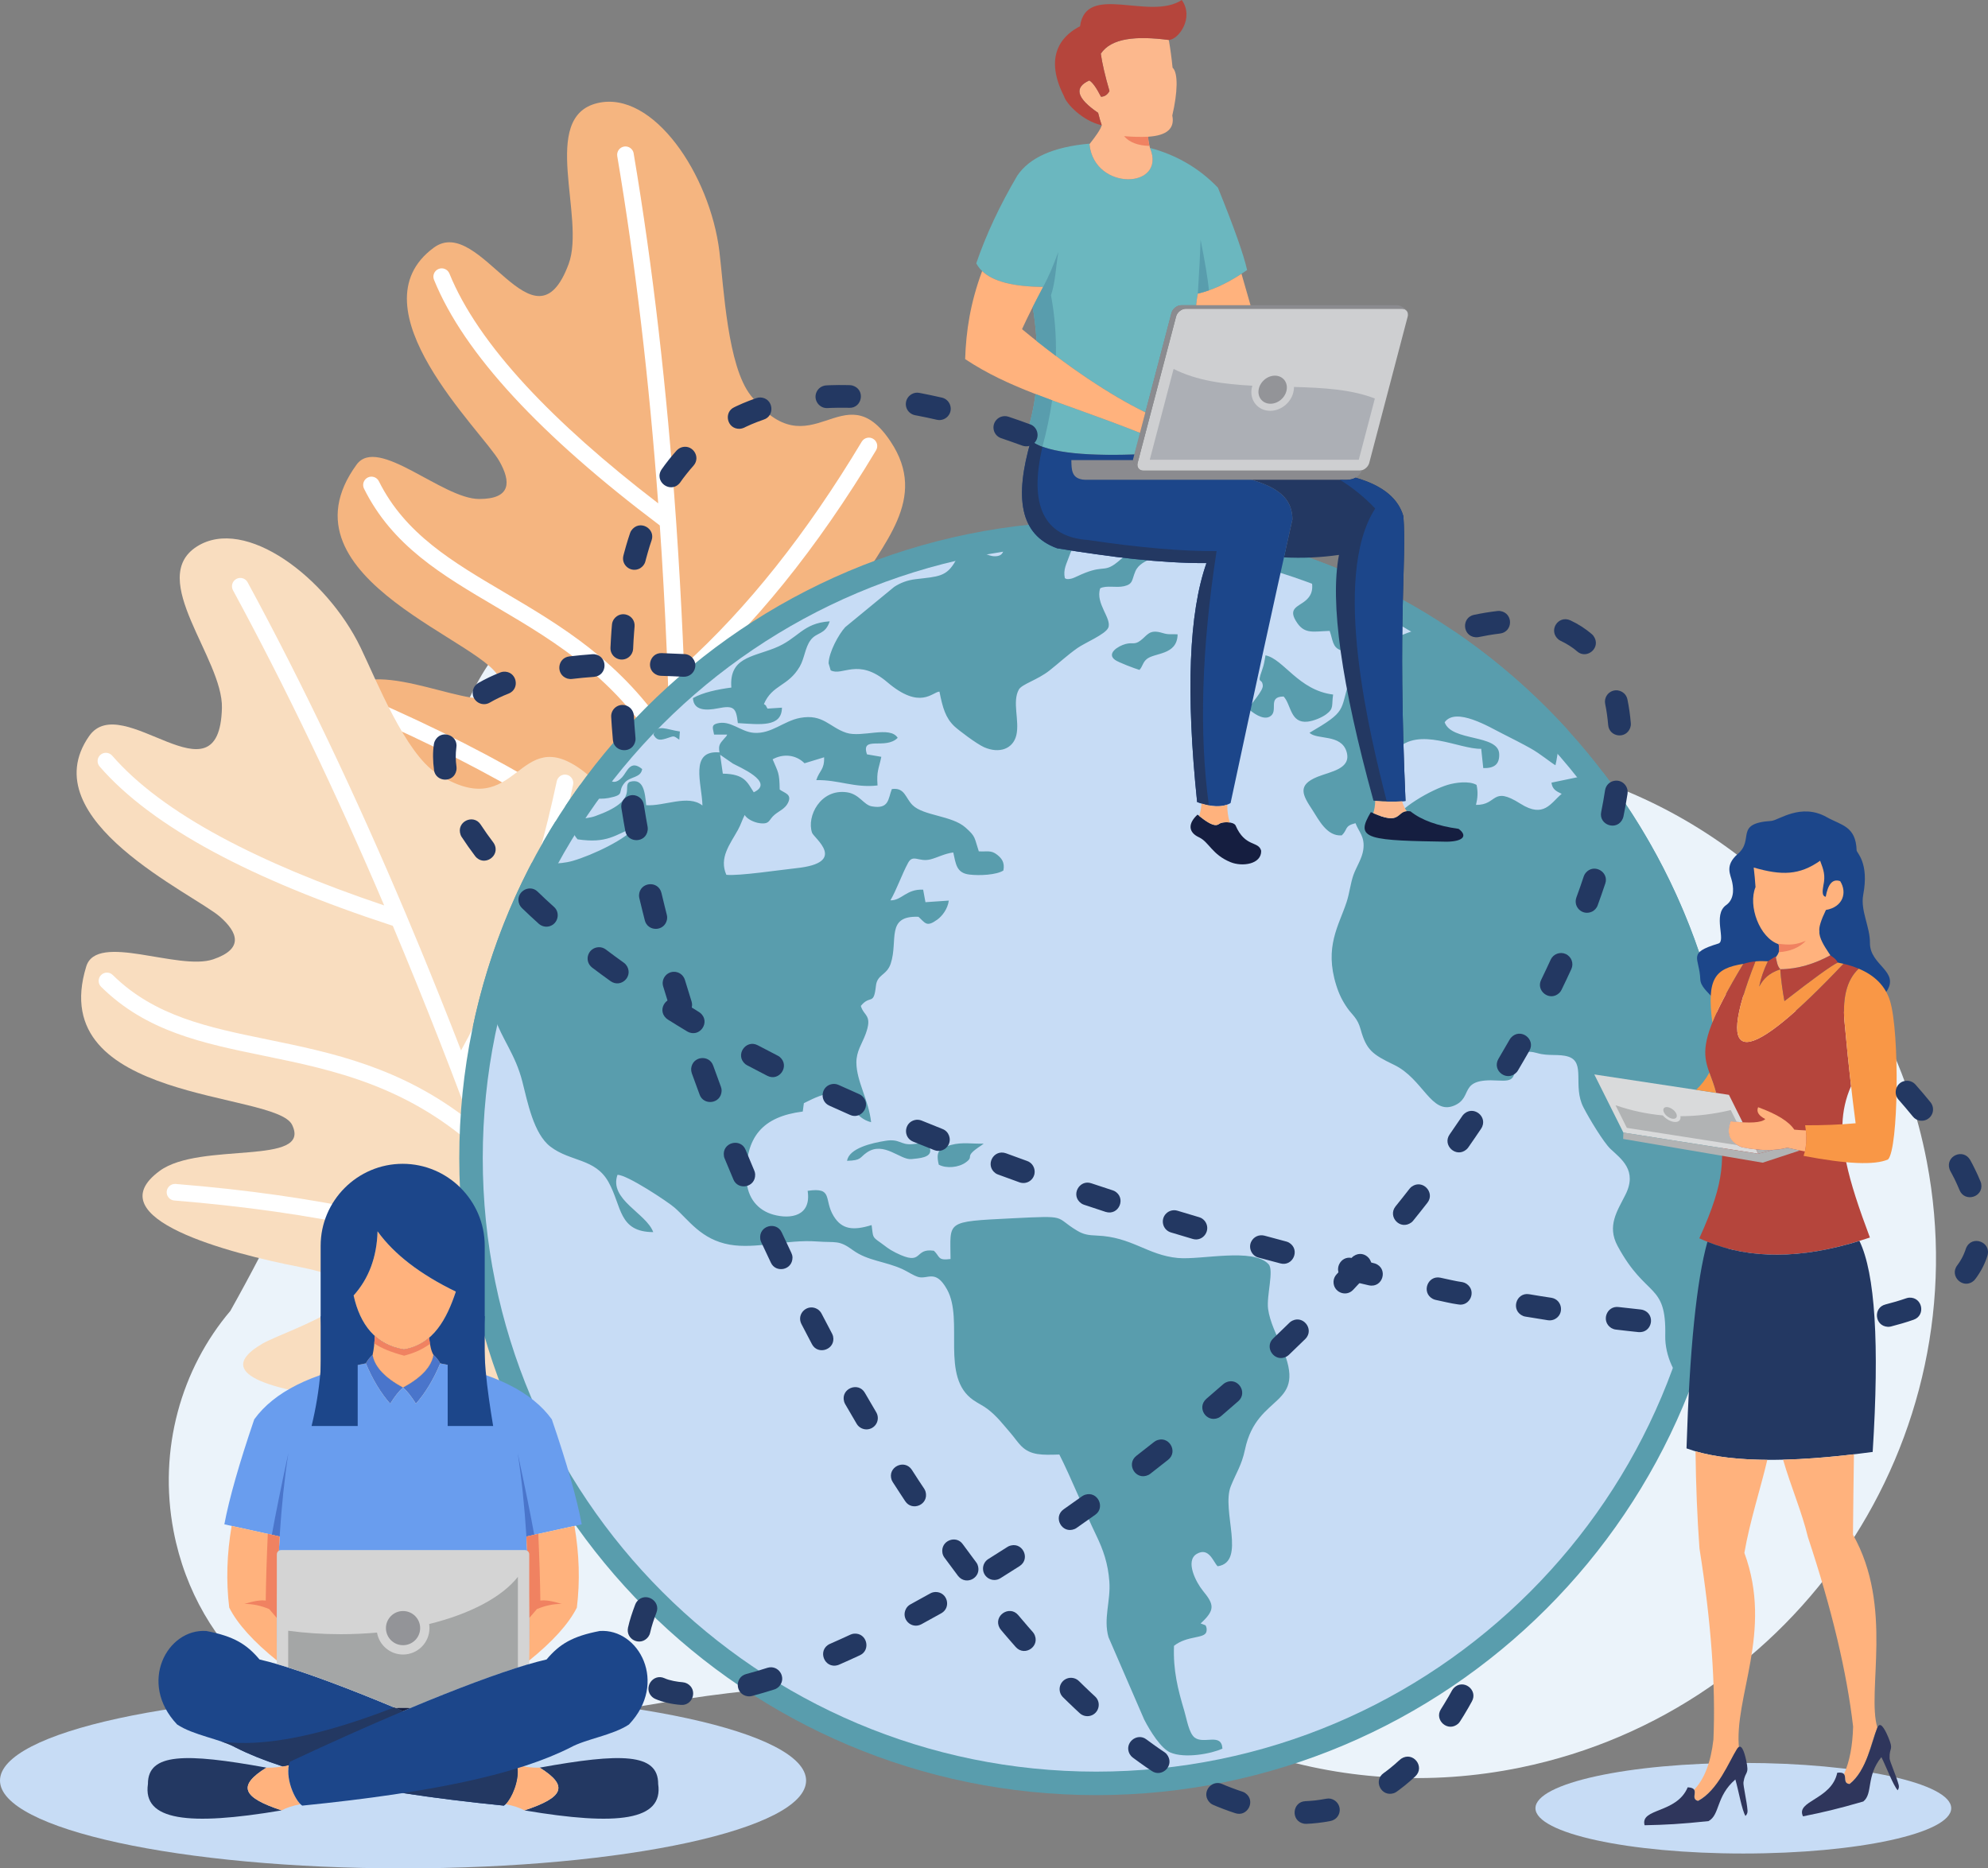 <?xml version="1.0" encoding="UTF-8"?><svg id="a" xmlns="http://www.w3.org/2000/svg" viewBox="0 0 2862.38 2690.02"><rect x="0" y="0" width="2862.38" height="2690.02" fill="#808080" stroke="none"/><path d="M331.66,1887.41c-70.5,83.13-104.22,198.96-81.74,316.95,33.15,173.84,177.36,294.94,339.33,297.63v.05l.31-.05c16.26,.26,32.74-.67,49.26-2.9,318.93-25.12,558.85-163.99,1170.89,23.21,118.1,39.68,248.27,49.57,379.99,22.43,399.07-82.2,660.79-472.61,584.65-871.97-54.08-283.65-264.12-495.49-524.3-564.96l.05-.11c-192.53-54.85-509.47-26.72-808.41-124.52-1020.99-334.05-616.86,24.76-1110.03,904.24h0Zm0,0" style="fill:#ebf3fa; fill-rule:evenodd;"/><path d="M577.44,1264.91c-50.09,10.11-68.99,36.88,78.37,109.7,71.17,35.12,242.47,105.94,320.89,109.26,122.61,5.23,279.76-47.2,355.95-90.24,60.61-34.29-1.76-106.29-75.46-118.98-219.64-37.7,223.39-110.9,157.3-284.42-17.3-45.48-99.45-25.95-157.62-25.12-64.8,.93-49.88-69.99-28.38-108.42,41.59-74.33,109.29-137.83,53.71-221.12-68.27-102.51-113.64,45.12-201.34-66.3-33.36-42.42-38.64-154.25-45.01-206.89-13.52-111.25-95.62-233.03-175.7-213.91-83.81,19.98-16.63,164.86-41.39,231.58-49.83,134.52-127.22-72.5-194.04-23.56-118.62,86.87,69.83,264.42,94.27,307.52,16.58,29.23,17.66,54.5-29.21,54.44-52.99-.1-145.76-91.52-176.32-49.56-121.16,166.21,199.52,258.06,206.46,311.62,8.6,66.19-132.91-20.36-201.75,1.08-110.9,34.6,57.91,145.71,145.4,195.95,151.4,86.98-46.62,79.35-86.14,87.38h0Zm0,0" style="fill:#f5b580; fill-rule:evenodd;"/><path d="M912.42,220.87c-1.13-6.54-7.3-10.94-13.83-9.86-6.56,1.09-10.93,7.31-9.84,13.84,26.21,155.55,45.89,322.19,58.95,499.86-77.23-59.26-140.58-115.67-190.05-169.07-53.3-57.61-90.18-111.57-110.59-161.83-2.49-6.1-9.48-9.06-15.59-6.58-6.11,2.49-9.07,9.48-6.58,15.6,21.55,53.09,59.98,109.45,115.2,169.12,53.77,58.12,123.75,119.66,209.9,184.56,.97,14.04,1.9,28.18,2.8,42.31,3.71,60.35,6.77,121.94,9.05,184.77v1.19c.89,24.51,1.66,49.16,2.33,74.02-68.17-105.83-156.69-157.98-237.86-205.85-74.74-44.02-143.12-84.27-180.78-160.05-2.95-5.91-10.1-8.34-16.01-5.39-5.9,2.96-8.34,10.16-5.39,16.06,40.87,82.25,112.09,124.21,190.05,170.11,87.59,51.6,183.93,108.41,251.17,234.49,1.09,50.76,1.66,102.29,1.81,154.56-52.52-43.98-112.25-86.14-179.27-126.43-75.37-45.38-160.06-88.53-254.07-129.45-6.06-2.64-13.16,.1-15.8,6.16-2.64,6.06,.1,13.16,6.16,15.8,92.87,40.4,176.63,83.09,251.33,128.04,72.67,43.72,136.59,89.56,191.7,137.49,0,54.54-.52,109.97-1.5,166.21-.15,6.58,5.13,12.07,11.76,12.17,6.58,.15,12.07-5.13,12.17-11.76,1.03-58.01,1.55-115.19,1.55-171.51v-1.18c0-23.52-.1-46.84-.31-70.04,90.02-25.89,166.89-55.47,230.45-88.62,66.35-34.55,118.51-73.09,156.58-115.72,4.4-4.92,3.99-12.48-.93-16.89-4.97-4.4-12.54-3.99-16.94,.93-36.1,40.4-85.99,77.23-149.75,110.43-60.81,31.7-134.05,60.04-219.62,84.99-.31-29.46-.83-58.78-1.4-87.79v-1.66c-.83-38.69-1.97-77.02-3.32-114.83,98.78-85.88,190.62-199.47,275.46-340.78,3.37-5.7,1.5-13.1-4.2-16.47-5.7-3.42-13.05-1.55-16.47,4.14-79.3,132.19-164.66,239.57-255.93,322.08-2.21-54.49-4.92-108.05-8.23-160.68-.98-15.9-2.02-31.66-3.11-47.4,0-.36,0-.73-.1-1.14-13.1-188.54-33.46-364.55-61.02-527.97h.05Zm0,0" style="fill:#fff; fill-rule:evenodd;"/><path d="M377.81,1934.6c-44.13,25.79-53.35,57.24,109.66,78.42,78.68,10.2,263.7,21.7,338.96-.57,117.68-34.75,249.41-135.3,307.54-200.67,46.25-52.11-36.12-99.97-109.93-88.1-219.99,35.42,175.49-177.32,56.72-320.07-31.13-37.39-102.51,7.67-157.26,27.29-61.02,21.81-69.88-50.03-62-93.39,15.28-83.8,58.74-165.75-20.77-226.6-97.79-74.85-92.93,79.5-211.96,2.53-45.33-29.32-86.56-133.42-109.61-181.19-48.84-100.9-165.96-189.48-235.52-145.5-72.83,46.1,37.66,161.4,35.9,232.57-3.63,143.38-143.89-27.45-191.24,40.51-84.07,120.58,151.72,227.6,188.8,260.39,25.18,22.27,34.34,45.84-10.05,60.96-50.14,17.09-167.51-39.35-182.85,10.21-60.76,196.52,272.41,179.58,296.28,227.95,29.52,59.88-132.34,23.77-190.51,66.41-93.7,68.63,101.94,119.09,200.98,138.3,171.45,33.26-18.34,90.19-53.15,110.54h0Zm0,0" style="fill:#f9ddbf; fill-rule:evenodd;"/><path d="M356.53,838.35c-3.16-5.81-10.46-7.98-16.27-4.81-5.8,3.15-7.97,10.46-4.82,16.26,75.21,138.66,147.78,289.9,217.71,453.8-92.3-31.03-170.52-63.87-234.59-98.37-69.1-37.24-121.47-76.35-157.05-117.27-4.35-4.97-11.91-5.54-16.89-1.19-4.97,4.34-5.49,11.91-1.14,16.88,37.55,43.21,92.15,84.12,163.73,122.72,69.67,37.56,155.81,73.07,258.37,106.6,5.49,13,10.93,26.01,16.31,39.16,23.1,55.84,45.95,113.13,68.48,171.82,.1,.41,.26,.77,.41,1.14,8.75,22.84,17.51,45.95,26.16,69.25-98.78-78.05-199.37-98.72-291.67-117.69-85-17.4-162.7-33.4-222.89-92.86-4.71-4.67-12.28-4.62-16.89,.09-4.66,4.72-4.61,12.28,.1,16.89,65.31,64.59,146.28,81.22,234.9,99.4,99.56,20.46,209.11,42.99,313.59,140.53,17.46,47.65,34.7,96.18,51.8,145.65-63.97-24.61-134.16-45.16-210.61-61.59-85.98-18.54-180.1-31.9-282.3-40.14-6.58-.57-12.38,4.35-12.95,10.93-.52,6.57,4.35,12.38,10.98,12.9,100.9,8.18,193.98,21.44,279.24,39.78,82.88,17.83,158.19,40.51,225.89,67.96,17.66,51.64,35.12,104.22,52.37,157.72,2.02,6.33,8.81,9.8,15.13,7.78,6.26-2.02,9.74-8.81,7.72-15.07-17.82-55.28-35.84-109.51-54.13-162.82-.1-.35-.21-.71-.36-1.14-7.61-22.21-15.28-44.24-22.95-66.14,76.76-53.66,139.85-106.5,189.32-158.45,51.54-54.18,88.42-107.58,110.64-160.21,2.59-6.06-.31-13.1-6.37-15.7-6.11-2.54-13.16,.31-15.69,6.37-21.07,49.93-56.41,100.9-105.93,152.96-47.29,49.72-107.38,100.22-180.25,151.61-9.84-27.81-19.79-55.37-29.79-82.61-.15-.52-.31-1.03-.57-1.55-13.31-36.36-26.78-72.25-40.3-107.63,65.68-113.19,115.72-250.4,150.21-411.59,1.35-6.48-2.8-12.85-9.27-14.26-6.47-1.34-12.85,2.8-14.24,9.28-32.22,150.78-78.16,279.96-137.83,387.65-19.74-50.87-39.68-100.69-59.83-149.44-6.06-14.65-12.17-29.26-18.28-43.75-.1-.37-.26-.73-.42-1.09-73.5-174.15-149.75-334.05-228.79-479.76h0Zm0,0" style="fill:#fff; fill-rule:evenodd;"/><path d="M1578.34,750.4c506.49,0,917.08,410.6,917.08,917.08s-410.59,917.08-917.08,917.08-917.08-410.6-917.08-917.08,410.6-917.08,917.08-917.08h0Zm0,0" style="fill:#599dad; fill-rule:evenodd;"/><path d="M1578.34,784.22c487.83,0,883.32,395.43,883.32,883.26s-395.49,883.26-883.32,883.26-883.26-395.43-883.26-883.26,395.48-883.26,883.26-883.26h0Zm0,0" style="fill:#c7dcf5; fill-rule:evenodd;"/><path d="M1999.82,1094.75c4.77-6.27,5.45-9.69,10.52-15.07,32.43-34.45,90.64-.73,122.35-1.55l2.95,27.76c14.97,.36,23.62-4.71,22.95-20.46-1.3-28.64-68.78-17.46-78.53-45.53,16.11-22.37,64.34,6.89,83.55,16.57,14.04,7.1,27.55,13.93,40.24,21.03,13.62,7.56,29.27,20.62,35.74,24.29,3.73-14.97,5.23-42.21,12.38-51.03,1.76-.09,3.52-.04,5.28,.16-48.48-53.35-103.23-101.01-163.01-141.71-3.62,1.91-8.24,3.15-13.21,3.52-19.53,1.4-25.49-10.83-49.31-3.31-11.96,3.74-28.54,13-42.06,10.97,3.68-2.8,21.45-19.52,23.67-23.51,20.51-36.57-42.68-9.43-31.34-53.04-31.7-15.54-64.44-29.32-98.05-41.23-1.45,4.03-1.19,9.84,1.09,18.64,4.82,18.39,8.49,31.6-4.92,43.21-11.03,9.52-27.24,11.23-12.07,32.88,11.24,16.06,24.03,11.6,46.46,11.03,4.5,12.58,3.93,23.77,15.75,27.71,14.04,4.71,22.22,4.82,28.09,16.88-4.05,10.36-11.3,13.63-15.66,27.52-13.62,43.72-3,42.98-57.24,74.59,10.77,10.46,45.37,1.39,53.3,26.98,7.72,25.02-22.89,28.75-41.75,36.36-29.79,12.07-21.55,26.25-7.3,47.85,8.86,13.53,20.72,38.34,42.27,36.47,9.11-8.86,3.11-13.31,19.73-17.55,4.5,12.28,13.93,19.37,11.19,38.38-1.81,12.64-9.9,24.44-13.99,35.74-4.5,12.48-5.8,26.73-10,39.42-11.14,34.02-32.38,64.33-14.92,119.85,3.99,12.8,9.01,22.89,16.21,33.1,7.35,10.36,14.4,14.03,18.91,30.46,8.18,29.41,16.63,35.9,48.02,50.96,42.06,20.1,53.51,72.58,86.57,58.75,28.95-12.12,4.39-39.73,62.77-36.11,24.6,1.51,22.86-3.78,26.78-24.86,2.9-15.79,14.3-19.27,30.3-14.6,16.06,4.71,30.92,.78,44.44,5.02,25.64,8.13,6.06,42.17,21.86,72.93,8.49,16.57,29.06,50.55,38.95,59.92,15.44,14.51,39.11,30.92,21.65,65.84-11.55,23.15-27.14,44.8-11.34,74.02,41.23,76.3,70.29,51.84,68.58,129.29-.62,28.33,14.55,61.18,31.44,69.72,4.2-2.96,6.27-5.39,9.9-8.13,36.48-98.94,56.41-205.85,56.41-317.42,0-209.05-69.98-401.75-187.77-555.99l-73.81,15.38c1.3,9.79,6.89,12.32,14.71,16.12-15.8,13.1-25.57,35.58-59.29,14.24-42.07-26.63-32.65,2.28-64.09,1.61,2.38-9.73,3.11-18.23,.83-28.7-10.57-6.26-30.82-3.37-41.6-.1-23.26,7.04-70.65,33.05-80.49,55.62l-27.5,2.49c6.89-10.67,21.18-15.54,16.62-38.38-3.26-16.58-12.48-26.06-9.83-46.61,9.57-3.63,11.03-.95,16.61-8.4h0Zm-1318.83,382.94c17.51-83.14,46.26-162.13,84.64-235.31,17.92,.3,38.49,3,58.95-2.91,28.33-8.12,79.09-32.22,90.13-49.26-29.63,12.48-40.92,24.4-83.03,18.23-4.04-4.25-6.99-10.88-11.19-16.06-8.08,8.76-9.37,23.67-22.01,25.64-6.73,1.04-12.64-1.14-16.73-5.18,5.8-10.16,11.86-20.14,18.03-30.05,18.8-3.62,43.2-2.78,57.08-7.72,64.9-23.04,37.92-42.53,49.78-49.36,20.41-6.06,21.96,15.9,23.78,33.56,25.59,1.87,60.6-15.9,80.97,.47-.58-30.56-19.44-80.13,24.54-76.45-1.81-10.62,.62-12.74,7.25-20.41,4.56-5.29,1.09-.37,3.83-5.24l-18.85-.05c-1.45-8.29-4.61-13.47,3.78-15.85,19.79-5.64,34.14,12.02,53.66,13.37,25.17,1.8,42.78-17.15,66.4-21.51,33-6.1,42.22,13.37,66.35,21.4,22.53,7.51,63.14-10.52,74.17,7.31-17.51,17.81-53.51-3.94-44.24,23.77l20.67,3.57c-3.68,17.66-7,20.3-5.44,41.22-33.2,3.88-56.1-8.38-88.21-7.66,4.56-14.19,11.81-14.76,11.29-32.89l-28.18,8.6c-.36-.26-.83-.72-.98-.93-12.12-11.35-29.63-13.21-44.96-4.76,7.92,18.95,9.79,18.64,10.15,43.5,6.99,5.33,18.34,6.58,11.86,19.37-4.09,8.18-12.17,11.23-19.01,16.78-8.86,7.15-6.42,14.26-21.5,12.34-9.06-1.14-18.8-6.53-21.75-11.82-3.94,7.77-5.44,13.74-9.74,21.51-11.66,21.02-27.35,40.14-16.68,64.59,17.61,2.01,79.15-7.26,100.85-9.54,74.95-7.93,25.22-43.42,22.59-50.97-8.19-23.51,12.17-63.76,50.24-58.27,17.97,2.58,24.03,18.23,35.79,20.25,25.22,4.46,23.31-10.93,28.85-24.92,18.75-2.53,19.27,12.59,29.73,23.05,15.7,15.65,56.77,14.92,76.35,32.38,15.02,13.41,12.29,13.72,19.11,34.24,11.65,.83,17.56-2.23,26.57,5.03,6.01,4.86,11.19,10.66,8.81,22.58-9.64,6.31-34.19,7.67-49.1,5.8-18.65-2.29-19.37-15.44-23.05-31.8-12.54,1.61-22.38,7.25-32.79,9.95-16.82,4.3-25.17-8.09-32.27,5.08-8.91,16.42-16.37,38.32-25.42,53.92,16.25,.41,22.78-16.57,47.12-15.38l3.32,18.03,33.62-2.29c-1.66,12.44-9.84,22.49-16.52,27.36-15.63,11.39-17.3,4.87-27.14-4.04-47.4-1.86-29.01,34.13-39.94,67.28-5.7,17.31-19.53,15.24-21.34,32.23-3.16,29.21-8.13,12.01-21.75,28.85,4.46,15.17,17.3,12.59,6.75,40.92-4.97,13.42-13.27,24.46-13.12,40.76,.21,27.09,17.87,54.23,21.19,85.73-11.92-3.06-18.75-10.1-24.35-16.89-25.64-31.49-37.33-28.18-72.46-10.55l-1.61,12.06c-57.19,7.25-83.6,36-81.01,97.74,1.14,26.68,16.37,44.55,38.64,50.71,25.12,6.99,55.01,2.01,49.41-34.29,37.5-5.49,22.74,12.44,37.46,36.42,11.9,19.43,28.22,21.03,54.63,12.9,2.38,17.56,.52,16.68,12.33,24.97,8.44,5.9,11.03,9.12,22.55,14.87,40.75,20.3,24.95-7.25,54.79-2.9,9.01,8.34,4.88,14.45,23.98,11.91-.21-54.85-8.7-53.71,88.11-58.57,83.6-4.2,60.03-2.6,94.17,17.76,9.22,5.54,16.21,6.58,28.38,7.06,50.55,1.96,72.62,28.12,116.61,32.27,33.66,3.11,108.61-15.23,130.72,9.06,7.93,8.7-3.26,45.32-.78,64.24,2.49,18.49,12.33,37.86,19.32,53.7,39.47,89.77-34.96,65.17-52.58,148.77-4.82,22.89-12.64,33.36-20.41,52.78-14.04,34.86,22.9,109.14-18.91,115.3-6.11-5.49-12.33-28.07-29.94-17.92-17.61,10.15-.88,41.54,8.7,53.25,16.42,19.94,17.72,27.66-3.32,47.03l6.96,2.59c1.65,2.17,2.27,6.22,1.33,9.48-2.85,10.15-27.35,4.97-46.62,20.1-1.35,35.53,5.54,62.57,14.87,93.86,3.52,11.76,6.58,32.06,14.97,38.33,13.41,10,38.59-7.46,39.88,15.85-15.95,7.41-54.23,14.55-75.06,5.54-13.31-5.75-28.9-30.41-37.61-47.45l-51.38-118.57c-7.61-26.94,3.32-51.85,1.24-80.18-1.92-25.9-8.7-45.27-18.8-66.25-17.45-36.15-36.05-82.62-53.2-116.54-24.76,.73-41.28,1.45-55.01-12.38-4.71-4.71-10.25-12.79-15.18-18.49-10.72-12.33-19.48-24.14-32.79-34.34-6.84-5.23-13.47-8.08-20.56-12.95-48.43-33.05-13.42-115.04-38.17-159.54-16.63-29.78-27.66-14.09-41.39-17.92-6.74-1.87-15.54-7.93-22.42-11.09-24.98-11.55-50.2-11.92-71.55-27.41-20.72-15.12-23.77-10.57-52-12.63-42.79-3.16-87.95,11.29-125.7,4.56-41.04-7.36-58.8-35.38-79.16-53.2-9.84-8.6-69.4-48.07-82.31-47.24-12.43,35.84,41.6,55.11,51.49,82.42-50.35-.27-44.96-37.46-64.49-72.27-19.22-34.24-54.59-28.7-83.55-50.81-24.34-18.64-32.89-64.43-40.51-94.05-9.89-38.6-29.01-60.35-40.04-92.52l-1.97,4.76c-2.54,8.77-3.26,20.05-7.1,27.88-12.17-.57-19.37-8.39-21.91-19.22h0Zm132.55-316.33c7.05-10.61,14.25-21.04,21.7-31.29,2.28-.52,5.44-.46,11.45-.21,12.07,.46,8.6-3.58,14.04-8.44,12.95-11.6,17.72,16.25,35.02-2.29,7.14-7.71,11.71-26.1,28.85-11.86-1.86,12.95-17.14,10.35-25.07,19.58-11.86,13.78,2.38,17.04-23.15,22.07-14.8,2.95-32.74-1.66-40.51,1.25-9.12,3.46-12.17,9.98-22.33,11.18h0Zm62.99-49.05c21.91,8.29,31.85-49.05,1.71-8.5-6.1,8.25-1.71,8.5-1.71,8.5h0Zm64.33-54.59c4.4,7.67,8.29,8.59,17.71,5.74,12.79-3.92,10.05-4.97,19.48,1.51l.83-11.81c-18.86-2.59-33.25-11.45-38.02,4.56h0Zm410.82,619.14c10.87,5.85,28.75,4.2,39.1-3.43,13.16-9.57-4.56-6.78,21.66-23.97,.4-.32,.92-.67,1.28-.93l2.64-1.97c-16.26,.52-30.87-2.48-46.88,1.87-17.09,4.6-22.48,9.22-17.81,28.44h0Zm-132.04-5.55c21.13-.57,17.77-4.71,28.49-12.01,24.5-16.79,48.22,11.24,64.23,9.53,10.67-1.14,28.59-1.97,26.99-13.52-1.87-13.37-14.45-8.7-26.78-7.87-16.16,.98-17.15-8.14-37.4-4.97-19.53,3.1-52.77,10.61-55.53,28.84h0Zm420.96-706.77c4.51-4.77,4.66-10.52,10.1-15.29,11.29-10,44.34-5.23,44.86-35.95-9.27-.68-12.54,.89-21.45-1.86-19.89-6.12-21.65,3.21-32.32,11.03-8.7,6.37-11.04,2.01-21.19,4.76-10.83,2.9-27.97,13.78-14.97,22.99,4.87,3.48,27.56,12.08,34.96,14.31h0Zm157,56.09c5.54,5.02,20.3,16.57,30.4,11.25,14.09-7.47-4.3-28.91,20.2-29.07,10.98,11.71,9.43,39.1,34.7,36.16,8.7-1.04,19.94-5.65,26.68-10.62,11.45-8.5,7.41-12.43,9.89-28.34-49.93-6.16-71.12-51.06-97.38-56.5-1.61,9.38-1.97,12.94-5.13,21.9-7.56,21.08,0,9.79,1.24,21.39,.83,7.72-16.11,25.02-20.61,33.82h0Zm-744.6-30.71c-19.73,2.58-41.54,7.15-55.27,15.22,.93,18.13,18.86,18.07,35.79,14.71,23.36-4.66,26.37-.72,28.85,21.24,32.27,1.96,63.19,6.27,63.5-22.22l-20.82,1.35c-4.14-6.73-.05-2.6-5.13-6.57,12.12-28.24,34.81-25.08,51.54-53.88,6.84-11.71,7.62-27.2,15.44-37.87,9.11-12.43,21.08-7.3,27.76-27.35-39.93,2.69-45.07,25.18-79.66,38.69-33.2,13.01-65.21,14.15-62,56.67h0Zm143.01-24.81c16.83,9.06,39.32-18.91,81.48,17.04,47.75,40.65,64.95,13.97,75.16,13.62,4.56,23.15,8.75,37.77,21.39,49.83,5.8,5.54,32.17,25.49,42.94,30.25,22.07,9.64,41.65,2.28,46.36-17.36,4.92-20.77-6.32-48.02,3.63-65.73,4.4-7.76,26.62-13.67,43.92-27.24,14.09-11.08,25.22-21.75,40.5-32.52,10.83-7.63,39.99-19.59,44.24-29.07,5.85-13.1-18.96-35.01-11.55-56.92,9.22-4.66,22.79-.36,34.39-3.01,13.31-3.06,10.93-9.12,16.26-21.44,9.01-20.78,40.04-14.45,28.08-41.92-18.39-5.85-46.93,24.2-57.96,31.81-17.2,11.8-16.99-.16-53.87,17.29-2.33,1.1-6.32,2.91-8.49,3.37-7.35,1.57-8.13-.14-9.32-.72-2.69-12.79,2.69-20.92,6.42-31.86,4.93-14.13,12.02-22.89,11.14-30.81-2.59-23.41-37.81,4.46-58.32,5.13-13.47,.41-24.97-4.92-36.57,1.3-14.45,7.72-6.47,21.7-19.06,24.33-22.01,4.67-40.46-30.3-60.71,6.54-13.05,23.72-25.17,22.99-57.65,26.88-12.38,1.44-22.33,5.49-30.87,11.03l-70.55,58.01c-9.43,10.25-23.52,35.95-23.98,52.06l3,10.11Zm-140.63,134.35c7.41,4.26,61.43,26.58,29.89,41.24-9.43-14.29-12.84-26.32-44.55-26.83l-3.88-27.2,18.54,12.79Zm0,0" style="fill:#599dad; fill-rule:evenodd;"/><path d="M2083.31,1211.86c-50.35-.83-87.99-1.44-105.41-6.95-18.75-5.9-14.87-17.35-4.09-35.63,47.45,21.8,34.81-4.51,57.03-1.14,15.59,12.53,38.69,20.98,69.3,25.22,12.9,9.54,7.67,18.09-16.83,18.5h0Zm0,0" style="fill:#151e40; fill-rule:evenodd;"/><path d="M2018.62,444.53h-311.15c-6.16,0-12.48,4.97-14.09,11.14l-55.37,210.81c-1.61,6.11,2.08,11.13,8.23,11.13h311.15c6.17,0,12.49-5.02,14.09-11.13l55.38-210.81c1.59-6.17-2.14-11.14-8.25-11.14h0Zm0,0" style="fill:#cecfd1; fill-rule:evenodd;"/><path d="M1686.7,450.59l-37.55,143.12c-45.17-22.01-99.56-57.39-156.58-102.71-1.5-20.41-3.42-36.68-5.7-48.85,4.61-9.07,9.63-18.75,15.09-29.05-52.64-.37-84.75-11.66-96.31-33.99,14.09-41.17,33.77-83.24,59.05-126.19,17.66-26.15,52.32-41.53,103.85-46.09,6.06,69.15,112.14,65.63,87.18,6.06,38.49,10.36,71.12,29.42,97.85,57.29,23,56.61,36.98,96.13,42.06,118.57-24.97,17.5-48.64,28.8-70.96,33.97-.98,4.86-1.81,10.46-2.38,16.73h-21.5c-6.11,0-12.48,5.03-14.09,11.14h0Zm0,0" style="fill:#6bb7bf; fill-rule:evenodd;"/><path d="M1649.14,593.71l37.55-143.12c1.61-6.11,7.98-11.14,14.09-11.14h311.17c6.15,0,17.09,7.93,15.27,13.99,.26-5.08-3.21-8.92-8.6-8.92h-311.15c-6.16,0-12.48,4.97-14.09,11.14l-55.37,210.81c-.99,3.67,0,6.93,2.22,8.96-5.11-3.26-10.05-9.69-8.86-14.04l17.77-67.7Zm0,0" style="fill:#8b8b8f; fill-rule:evenodd;"/><path d="M1646.24,677.62h311.15c1.14,0,2.28-.15,3.42-.46-6.22,16-23,13.67-29.58,13.62h-368.96c-20-.88-19.46-14.87-19.74-28.39h88.69c-.32,4.25,4.24,10,9,13.06,1.45,1.4,3.52,2.17,6.01,2.17h0Zm0,0" style="fill:#8b8b8f; fill-rule:evenodd;"/><path d="M1689.75,531.19c33.36,16.89,72.83,22.06,113.38,24.14-.41,1.46-.77,2.95-1.03,4.5-2.7,17.1,9.38,31.65,26.78,31.65,16.42,0,31.29-13,33.83-29.16,.31-1.77,.41-3.48,.41-5.19,42.11,1.14,82.77,3.48,116.44,16.63l-23.15,88.16h-300.95l34.29-130.74Zm0,0" style="fill:#acafb5; fill-rule:evenodd;"/><path d="M1835.62,540.87c-11.14,0-21.6,9.07-23.41,20.21-1.76,11.14,5.85,20.2,17.04,20.2s21.6-9.06,23.36-20.2c1.76-11.14-5.84-20.21-16.99-20.21h0Zm0,0" style="fill:#939498; fill-rule:evenodd;"/><path d="M1477.59,626.29c6.21-18.96,10.67-38.58,13.36-58.95,41.96,16.27,89.87,31.92,150.42,55.84l-8.18,31.14c-91.53,3.01-143.43-6.33-155.6-28.02h0Zm0,0" style="fill:#6bb7bf; fill-rule:evenodd;"/><path d="M1641.38,623.17c-60.55-23.92-108.47-39.57-150.42-55.84-36.88-14.29-69.15-29-101.32-50.3,1.35-41.02,7.46-80.74,24.45-126.74,15.59,14.92,44.86,22.53,87.86,22.8-12.45,23.51-22.6,43.76-30.42,60.81,64.64,53.56,126.9,95.09,177.61,119.8l-7.77,29.47Zm0,0" style="fill:#ffb27d; fill-rule:evenodd;"/><path d="M1787.55,394.23c4.66,16.32,9.02,31.39,13,45.22h-78.27c.57-6.27,1.4-11.87,2.38-16.73,19.94-4.6,40.87-14.08,62.88-28.49h0Zm0,0" style="fill:#ffb27d; fill-rule:evenodd;"/><path d="M1977.54,1152.71c-46.25-167.88-62.83-285.77-49.62-353.78-26.31,3.77-52.73,4.97-79.25,3.57,4.04-18.18,8.08-36.41,12.22-54.8-.47-25.08-13.31-43.61-58.64-56.92h128.98c4.35,0,13.31,1.09,20.62-3.01,41.54,11.92,61.84,31.49,68.79,55.43,5.08,65.83-8.6,140.84,3.06,409.98-14.54,1.49-29.94,1.35-46.15-.47h0Zm0,0" style="fill:#233862; fill-rule:evenodd;"/><path d="M1929.21,690.78h2.02c4.35,0,13.31,1.09,20.62-3.01,41.54,11.92,61.84,31.49,68.79,55.43,5.08,65.83-8.6,140.84,3.06,409.98-8.7,.92-17.66,1.19-26.94,.92-23.88-93.54-80.75-323.06-16.68-421.94-15.07-15.95-32.01-29.73-50.86-41.39h0Zm0,0" style="fill:#1c468a; fill-rule:evenodd;"/><path d="M1568.65,207.56c8.24-10.52,15.54-20.26,17.66-27.2-1.66-4.72-3.42-10.72-5.23-17.92-30.87-20.98-35.12-36.52-12.69-46.56,4.56,2.53,10.15,10.3,16.89,23.41,5.33-.2,9.38-2.95,12.17-8.24-6.42-22.06-10.57-40-12.49-53.77,15.23-22.64,50.81-25.84,97.95-19.73,2.18,12.53,3.99,25.79,5.39,39.83,8.34,7.66,7.25,36.16-.41,68.94,3.83,18.64-7.72,28.8-34.55,30.51-.41,6.63,2.23,15.07,2.38,16.06,0,.05,0,.16,.1,.21,24.55,59.15-80.44,62.77-87.17-5.54h0Zm0,0" style="fill:#fcb88d; fill-rule:evenodd;"/><path d="M1682.92,57.55c-47.13-6.11-82.72-2.91-97.95,19.73,1.92,13.78,6.06,31.71,12.49,53.77-2.8,5.29-6.84,8.04-12.23,8.24-6.68-13.11-12.28-20.88-16.83-23.41-22.43,10.04-18.18,25.58,12.69,46.56,1.81,7.2,3.58,13.2,5.23,17.92-27.81-6.22-51.07-31.08-54.33-41.81-32.42-63.91,3.73-90.9,23.1-100.74,8.55-63.25,100.39-7.3,146.43-37.81,18.28,25.28-4.35,56.98-18.6,57.55h0Zm0,0" style="fill:#b5453c; fill-rule:evenodd;"/><path d="M1618.43,196.05c13,1.05,24.6,1.3,34.91,.78-.26,4.56,.88,10,1.67,13.26-16.64-.47-28.86-5.13-36.58-14.04h0Zm0,0" style="fill:#f08261; fill-rule:evenodd;"/><path d="M1522.19,789.45c-54.28-19.52-61.64-73.59-37.76-155.29,19.63,16.06,69.2,22.8,148.76,20.16l-1.81,7.1c-.11,.32-.15,.62-.15,.98h-88.69c.27,13.52-.26,27.52,19.74,28.39h239.98c45.38,13.31,58.17,31.85,58.64,56.92-28.75,128.3-54.29,245.94-89.09,408.54-11.7,6.58-27.76,6.06-48.12-1.51-16.37-157.67-11.86-272.35,13.41-343.99-67.13,.25-138.77-8.91-214.91-21.3h0Zm0,0" style="fill:#1c468a; fill-rule:evenodd;"/><path d="M1522.19,789.45c-54.28-19.52-61.64-73.59-37.76-155.29,4.14,3.43,9.69,6.38,16.58,8.97-19.79,83.96,1.71,129.96,65.52,134.36,74.43,11.08,136.18,16.36,185.14,15.95-21.61,139.96-25.29,262.05-11.1,366.15-5.28-1.04-10.93-2.63-16.94-4.86-16.32-157.67-11.81-272.35,13.47-343.99-67.13,.25-138.77-8.91-214.91-21.3h0Zm0,0" style="fill:#233862; fill-rule:evenodd;"/><path d="M2018.83,1153.64c1.36,5.02,3.52,9.8,6.58,14.24-14.5,1.41-8.91,20.1-48.17,2.91,1.66-4.92,2.64-10.88,2.85-17.83,13.47,1.4,26.42,1.62,38.75,.68h0Zm0,0" style="fill:#fcb88d; fill-rule:evenodd;"/><path d="M1771.7,1241.29c-26.78-10.98-30.77-28.96-45.48-35.84-14.81-6.9-16.47-19.22-2.02-32.59,10.72,8.55,23.98,19.07,30.98,13.47,4.71-3.73,20.61-3.48,23.77,1.97,13.88,32.21,33.15,22.01,36.93,36.67,.46,19.48-27.35,23.26-44.19,16.32h0Zm0,0" style="fill:#151e40; fill-rule:evenodd;"/><path d="M1767.14,1158.42c-.26,8.54,.93,17.14,3.52,25.79-5.75-.88-12.64-.1-15.49,2.12-6.48,5.18-18.39-3.48-28.59-11.55,1.66-4.67,2.8-10.62,3.37-17.88,14.92,4.67,27.35,5.19,37.19,1.52h0Zm0,0" style="fill:#ffb27d; fill-rule:evenodd;"/><path d="M1501.95,413.09c6.88-12.54,14.18-29.32,21.9-50.46-4.14,24.6-3.94,42.31-10.62,62.58,5.44,28.59,7.67,57.8,7.1,87.22-9.17-6.89-18.38-14.04-27.77-21.44-1.5-20.41-3.42-36.68-5.7-48.85,4.61-9.07,9.63-18.75,15.09-29.05h0Zm238.83,4.92c-5.44,1.92-10.83,3.46-16.11,4.71,2.02-31.34,3.32-57.24,3.94-77.65,6.06,30.2,10.1,54.49,12.17,72.93h0Zm-263.19,208.28c6.21-18.96,10.67-38.58,13.36-58.95,7.77,3.01,15.75,6.02,23.98,9.02-3.31,22.27-8.01,44.59-13.98,66.77-11.7-4.4-19.53-10-23.36-16.84h0Zm0,0" style="fill:#599dad; fill-rule:evenodd;"/><path d="M580.29,2437.15c320.53,0,580.35,56.62,580.35,126.44s-259.82,126.44-580.35,126.44S0,2633.41,0,2563.58s259.82-126.44,580.29-126.44h0Zm0,0" style="fill:#c7dcf5; fill-rule:evenodd;"/><path d="M2510.08,2538.2c165.29,0,299.34,29.21,299.34,65.21s-134.06,65.22-299.34,65.22-299.29-29.21-299.29-65.22,134-65.21,299.29-65.21h0Zm0,0" style="fill:#c7dcf5; fill-rule:evenodd;"/><path d="M2715.87,1428.17c20.56-30.09-23.93-37.86-23.47-70.79,.26-22.69-13.93-46.37-9.69-69.05,8.77-46.37-9.38-60.4-9.48-63.93-1.09-35.12-22.06-36.06-42.99-47.86-37.14-21.03-69.41,4.65-79.92,5.39-53.66,3.47-23.93,26.52-47.97,47.33-19.79,17.1-10.41,30.1-8.39,40.35,.93,4.67,5.23,23.72-8.5,33.42-20.04,14.14,.52,51.9-11.34,55.47-45.58,13.83-27.19,19.53-26,51.38,.41,10.21,10.26,17.93,16.68,25.4,78.47-24.56,132.5,73.13,251.07-7.11h0Zm0,0" style="fill:#1c468a; fill-rule:evenodd;"/><path d="M2646,1385.85c-2.28-5.38-8.5-8.75-10.57-10.46-22.74,12.33-46.83,19.89-72.1,20.1,.93,14.44,3.05,29.62,5.96,45.84,41.75-32.49,67.34-50.97,76.71-55.48h0Zm0,0" style="fill:#b5453c; fill-rule:evenodd;"/><path d="M2545.4,1384.04c-6.16,12.95-10.31,25.07-12.48,36.36,6.58-11.91,14.04-19.21,30.41-24.9-5.23-5.5-4.82-12.69-6.89-18.45-5.91,3.62-9.58,5.96-11.04,6.99h0Zm0,0" style="fill:#b5453c; fill-rule:evenodd;"/><path d="M2527.53,1384.15c-63.08,160.37-9.89,147.88,126.75,3.47,7.99,1.91,15.33,4.25,21.96,7.04-17.72,16.42-24.35,43.82-19.89,82.31,2.69,29.78,5.64,58.69,8.86,86.82-7.77,17.56-11.76,35.54-12.43,54.91-.57,16.88,1.35,34.9,5.44,54.65,6.47,30.97,18.29,66.24,34.13,108.4-95.62,32.58-177.51,32.95-245.61,1.09,39.51-86.8,34.23-113.75,29.72-171.85-4.46-94.28-61.9-64.64,33.62-223.25,6.52-2.03,12.28-3.06,17.45-3.58h0Zm0,0" style="fill:#b5453c; fill-rule:evenodd;"/><path d="M2563.33,1395.5c.93,14.44,3.05,29.62,5.96,45.84,41.75-32.49,67.34-50.97,76.71-55.48,2.85,.57,5.59,1.14,8.29,1.76-136.64,144.41-189.83,156.89-126.75-3.47,6.58-.62,12.33-.36,17.87-.1-6.16,12.95-10.31,25.07-12.48,36.36,6.58-11.91,14.04-19.21,30.41-24.9h0Zm0,0" style="fill:#f99746; fill-rule:evenodd;"/><path d="M2599.07,1620.14c26,.1,50.25-.87,72.72-2.9-5.85-44.49-11.03-91.27-15.43-140.27-4.46-38.49,2.17-65.89,19.89-82.31,23.67,9.95,38.69,25.48,45.12,46.68,13.93,45.06,12.22,212.88-2.95,228.01-19.15,8.45-59.67,6.68-121.57-5.13,4.3-12.59,5.02-27.29,2.23-44.08h0Zm0,0" style="fill:#f99746; fill-rule:evenodd;"/><path d="M2583.42,1626.41c3.52,.41,9.06,.77,16.68,1.09,1.19,11.08,.73,21.18-1.39,30.29-6.64-1.24-15.03-3-25.24-5.29-18.08,4.62-39.88,4.4-65.37-.71-17.7-6.84-23.1-19.32-16.16-37.46,27.71,3.23,44.34,2.19,49.78-3.15-9.69-4.92-13.11-10.63-10.31-17.04,27.25,9.95,44.61,20.73,52.01,32.28h0Zm0,0" style="fill:#ffb27d; fill-rule:evenodd;"/><path d="M2489.41,1576.32l-193.88-29.38,41.85,83.71,194.24,30.46-3.06-6.21c-6.53-.62-13.36-1.71-20.46-3.1-17.7-6.84-23.1-19.32-16.16-37.46,6.32,.73,12.02,1.25,17.15,1.51l-19.68-39.52Zm0,0" style="fill:#d9dadb; fill-rule:evenodd;"/><path d="M2492,1598.23l8.55,16.98c-2.75-.26-5.59-.57-8.6-.89-6.01,15.75-2.74,27.25,9.79,34.45l-159.38-24.92-16.26-32.58c22.29,7.72,44.97,12.58,68.06,14.67,4.71,5.43,12.02,9.47,17.97,9.47,5.54,0,8.29-3.46,7.36-8.33,23.77-.05,47.97-2.96,72.52-8.86h0Zm0,0" style="fill:#b1b3b4; fill-rule:evenodd;"/><path d="M2553.12,1655.57l-21.5,5.54-3.06-6.21c8.7,.92,16.89,1.14,24.55,.67h0Zm0,0" style="fill:#b1b3b4; fill-rule:evenodd;"/><path d="M2531.63,1661.11l21.5-5.54c7.25-.41,14.05-1.46,20.36-3.06,6.84,1.57,12.85,2.86,18.08,3.89l-53.66,17.61-52.99-9.01-147.88-25.18,.36-9.16,141.99,22.28,52.25,8.18Zm0,0" style="fill:#b1b3b4; fill-rule:evenodd;"/><path d="M2442.12,1569.12c7.51-7.04,13.88-15.33,19.06-24.81,3.06,8.55,6.79,17.6,9.79,29.21l-28.85-4.4Zm0,0" style="fill:#f99746; fill-rule:evenodd;"/><path d="M2510.08,1387.73c-22.43,37.24-36.41,64.08-44.65,84.59-8.08-63.67,3.52-77.96,44.65-84.59h0Zm0,0" style="fill:#f99746; fill-rule:evenodd;"/><path d="M2677.28,1786.67c22.58,46.56,28.95,147.82,19.06,303.79-124.05,16.78-213.41,15.07-268.05-5.13,4.4-142.44,14.45-241.54,30.09-297.42,62.05,25.12,134.98,24.71,218.9-1.24h0Zm0,0" style="fill:#233862; fill-rule:evenodd;"/><path d="M2635.43,1375.39c-22.74,12.33-46.83,19.89-72.1,20.1-4.61-4.88-4.82-11-6.27-16.33-.1-.25-.16-.57-.21-.87,3.83-5.29,6.47-9.23,4.09-18.45,0-.16-.05-.3-.1-.41-27.35-9.22-44.34-55.21-33.2-82.25-.57-9.07-1.45-18.45-2.59-28.13,40.51,11.75,65.94,11.08,95.62-9.8,5.18,13.52,7.77,21.24,4.71,35.48-.67,4.92-3.21,15.43,3.37,16.41,3.07-17.14,9.27-26.57,20.82-22.47,10.31,16.47,4.14,37.19-20.56,41.49-7.25,15.02-10.4,25.23-9.38,30.77-.78,9.32,7.41,21.92,13.57,31.13,.78,1.19,1.5,2.28,2.23,3.32h0Zm0,0" style="fill:#ffb27d; fill-rule:evenodd;"/><path d="M2560.74,1358.87c16.52,1.86,24.03,1.77,39.37-4.35-8.96,9.69-22.95,15.5-38.99,16.42,.87-4.04,.71-7.93-.37-12.07h0Zm0,0" style="fill:#f08261; fill-rule:evenodd;"/><path d="M2446.94,2229.38c-3.21-43.92-5.08-90.54-5.7-139.8,27.3,7.93,61.74,12.02,103.39,12.28-10,42.22-25.17,88.37-33.04,133.9,41.95,113.9-15.85,208.02-7.62,282.5-11.45,18.23-30.46,59.52-59.1,74.64-9.58-2.49-2.38-11.19-5.59-16.11,14.76-15.38,24.03-39.47,27.76-72.26,3.37-77.9-3.32-169.64-20.1-275.15h0Zm0,0" style="fill:#ffb27d; fill-rule:evenodd;"/><path d="M2603.11,2213.12c-8.65-36.05-24.39-72.36-35.79-111.47,30.56-.73,64.59-3.37,102.04-7.77-.57,36.98-1.02,75.52-1.4,115.72,58.79,103.96,19.42,225.48,35.12,277.74-11.45,27.14-14.5,61.18-39.99,81.22-9.37-.73-4.51-9.89-8.03-14.25,8.03-18.03,12.38-40.82,13.1-68.32-9.01-78.42-30.71-169.38-65.06-272.87h0Zm0,0" style="fill:#ffb27d; fill-rule:evenodd;"/><path d="M2430,2573.32c20.15,1.04,1.76,16.16,14.87,19.58,28.64-15.13,44.54-56.46,55.99-74.69,6.01-9.58,10.36,2.64,13.33,16.27,4.75,21.81-1.21,14.19-3.89,31.54-.69,4.35,4.91,27.66,5.84,40.61,.36,5.13-2.44,7.1-2.95,7.98-5.29-8.81-9.79-36-14.56-52.57-28.11,24.19-21.96,50.81-38.64,59.93-40.04,4.25-61.69,5.34-92.05,5.96-6.68-24.97,46.15-16.52,62.05-54.6h0Zm0,0" style="fill:#2f365c; fill-rule:evenodd;"/><path d="M2645.32,2552.34c19.42-2.38,4.66,15.18,17.77,16.21,24.66-19.37,32.28-61.54,39.88-80.91,3.99-10.15,10.36,.73,15.7,13.31,8.49,19.94,1.4,13.72,2.02,30.77,.15,4.25,9.79,25.59,13,37.81,1.3,4.82-1.03,7.15-1.35,8.08-6.63-7.51-15.9-32.69-23.47-47.76-22.48,27.92-11.76,52.32-26,63.87-37.45,10.88-57.91,15.59-86.86,21.39-10.93-22.69,41.13-23.67,49.31-62.78h0Zm0,0" style="fill:#2f365c; fill-rule:evenodd;"/><path d="M2399.75,1593.92c-4.66,0-6.21,3.79-3.52,8.45,2.64,4.67,8.6,8.44,13.26,8.44s6.21-3.77,3.57-8.44c-2.69-4.66-8.65-8.45-13.31-8.45h0Zm0,0" style="fill:#b1b3b4; fill-rule:evenodd;"/><path d="M598.84,2021c-6.78-10.83-12.95-18.54-18.54-23.25,26.37-14.31,40.97-30,43.82-47.09,3.88,3.43,7.09,7.51,9.79,12.28-9.79,23.3-21.5,42.67-35.07,58.06h0Zm0,0" style="fill:#4a75cb; fill-rule:evenodd;"/><path d="M561.8,2021c6.79-10.83,12.95-18.54,18.49-23.25-26.31-14.31-40.92-30-43.77-47.09-3.88,3.43-7.15,7.51-9.79,12.28,9.79,23.3,21.5,42.67,35.07,58.06h0Zm0,0" style="fill:#4a75cb; fill-rule:evenodd;"/><path d="M794.53,2043.53c-28.38-39.31-81.94-66.15-160.62-80.59-9.79,23.3-21.5,42.67-35.07,58.06-6.78-10.83-12.95-18.54-18.54-23.25-5.54,4.71-11.7,12.43-18.49,23.25-13.57-15.38-25.28-34.76-35.07-58.06-78.68,14.44-132.24,41.28-160.68,80.59-21.7,63.61-36.05,114.01-43.04,151.15,23.05,4.97,49.62,10.83,79.61,17.56-3.99,71.74-5.02,133.02-3.11,183.88,41.95,12.17,100.59,33.98,170.47,63.19,3.57-.15,7.04-.31,10.31-.57,3.32,.26,6.73,.41,10.36,.57,69.88-29.21,128.51-51.02,170.47-63.19,1.92-50.86,.88-112.14-3.16-183.88,30.04-6.73,56.56-12.59,79.62-17.56-6.94-37.14-21.29-87.54-43.05-151.15h0Zm0,0" style="fill:#699dee; fill-rule:evenodd;"/><path d="M745.37,2092.07c5.59,35.95,9.79,75.99,12.58,120.17,3.84-.88,7.56-1.71,11.24-2.54-4.87-27.35-12.85-66.56-23.83-117.63h0Zm0,0" style="fill:#4a75cb; fill-rule:evenodd;"/><path d="M415.21,2092.07c-5.54,35.95-9.74,75.99-12.59,120.17-3.78-.88-7.51-1.71-11.19-2.54,4.87-27.35,12.79-66.56,23.78-117.63h0Zm0,0" style="fill:#4a75cb; fill-rule:evenodd;"/><path d="M743.09,2536.44c8.5,21.55-7.1,56.3-17.61,63.25-192.27-19.27-312.29-46.31-386.36-83.76-22.06-12.22-60.6-17.45-84.07-33.05-56.82-59.93-14.29-138.51,42.06-134.62,39.37,7.56,57.91,18.85,76.56,41.02,67.39,15.38,204.55,69.82,369.42,147.16h0Zm0,0" style="fill:#1c468a; fill-rule:evenodd;"/><path d="M947.65,2568.61c7.72,52.47-57.81,60.76-192.53,37.91,56.67-18.7,64.12-35.22,21.96-61.54,117.22-21.24,170.74-21.03,170.57,23.62h0Zm-734.65,0c-7.72,52.47,57.75,60.76,192.53,37.91-56.67-18.7-64.18-35.22-21.96-61.54-117.22-21.24-170.78-21.03-170.57,23.62h0Zm0,0" style="fill:#233862; fill-rule:evenodd;"/><path d="M727.97,2597.62c11.29,2.17,20.36,5.13,27.14,8.91,56.67-18.7,64.12-35.22,21.96-61.54-9.58,.47-20.41-.78-32.53-3.73,4.46,19.79-7.1,47.03-16.57,56.36h0Zm-295.3,0c-11.29,2.17-20.36,5.13-27.14,8.91-56.67-18.7-64.18-35.22-21.96-61.54,9.53,.47,20.41-.78,32.48-3.73-4.4,19.79,7.15,47.03,16.63,56.36h0Zm0,0" style="fill:#ffb27d; fill-rule:evenodd;"/><path d="M830.58,2314.54c4.66-37.91,3.47-77.07-3.47-117.58-17.46,3.78-36.78,8.03-57.91,12.74-3.68,.83-7.41,1.66-11.24,2.54,3.94,69.51,5.03,129.18,3.32,179.07,34.44-27.76,57.55-53.35,69.31-76.77h0Zm0,0" style="fill:#ffb27d; fill-rule:evenodd;"/><path d="M330.06,2314.54c-4.66-37.91-3.47-77.07,3.47-117.58,17.46,3.78,36.78,8.03,57.91,12.74,3.68,.83,7.41,1.66,11.19,2.54-3.88,69.51-4.97,129.18-3.26,179.07-34.45-27.76-57.55-53.35-69.31-76.77h0Zm0,0" style="fill:#ffb27d; fill-rule:evenodd;"/><path d="M778.01,2304.49c-.31-27.14-1.3-59.15-2.96-96.08-1.91,.41-3.88,.88-5.85,1.29-3.68,.83-7.41,1.66-11.24,2.54,2.44,42.84,3.78,81.94,4.04,117.37,3.16-3.68,6.78-7.92,10.98-12.84,11.91-5.08,23.88-7.56,35.79-7.51-13.73-4.25-23.98-5.8-30.77-4.76h0Zm-395.38,0c.31-27.14,1.3-59.15,2.95-96.08,1.92,.41,3.88,.88,5.85,1.29,3.68,.83,7.41,1.66,11.19,2.54-2.38,42.84-3.73,81.94-3.99,117.37-3.16-3.68-6.84-7.92-10.98-12.84-11.97-5.08-23.88-7.56-35.79-7.51,13.73-4.25,23.98-5.8,30.77-4.76h0Zm0,0" style="fill:#f08261; fill-rule:evenodd;"/><path d="M404.7,2231.77h351.19c3.37,0,6.11,2.75,6.11,6.11v157.93c-41.9,12.17-100.69,33.93-170.83,63.25h-21.75c-70.08-29.32-128.87-51.07-170.83-63.25v-157.93c0-3.37,2.8-6.11,6.11-6.11h0Zm0,0" style="fill:#d4d4d4; fill-rule:evenodd;"/><path d="M414.95,2400.78c40.3,12.69,93.03,32.58,154.46,58.27l.57,.26,4.2-.26h12.22l4.25,.26c61.69-25.79,114.58-45.79,155.03-58.53v-130.48c-23.05,29.27-69,53.46-127.79,67.91,.31,1.92,.47,3.89,.47,5.91,0,20.98-17.04,38.02-38.07,38.02-18.8,0-34.44-13.67-37.45-31.6-16.94,1.5-34.4,2.33-52.27,2.33-26.26,0-51.64-1.76-75.62-4.97v52.89Zm0,0" style="fill:#a4a6a6; fill-rule:evenodd;"/><path d="M543.62,1772.84c23.67,32.88,61.22,61.84,112.71,86.8-12.85,38.6-32.27,76.24-74.75,83.25-40.71-6.52-63.25-35.95-72.41-77.74,21.86-24.34,33.36-55.12,34.45-92.3h0Zm0,0" style="fill:#ffb27d; fill-rule:evenodd;"/><path d="M697.92,1793.71c0-64.96-53.14-118.09-118.15-118.09s-118.1,53.13-118.1,118.09v185.95c19.32-6.74,41.02-12.32,65.06-16.72,2.64-4.77,5.91-8.86,9.79-12.28,2.85,17.09,17.46,32.78,43.77,47.09,26.37-14.31,40.97-30,43.82-47.09,3.88,3.43,7.09,7.51,9.79,12.28,23.57,4.35,44.91,9.78,64.02,16.36v-185.59Zm-154.3-20.87c23.67,32.88,61.22,61.84,112.71,86.8-12.85,38.6-32.27,76.24-74.75,83.25-40.71-6.52-63.25-35.95-72.41-77.74,21.86-24.34,33.36-55.12,34.45-92.3h0Zm0,0" style="fill:#1c468a; fill-rule:evenodd;"/><path d="M624.11,1950.66c-2.95-4.61-5.02-12.84-6.22-24.66-9.84,8.45-21.7,14.46-36.31,16.89-17.09-2.75-30.97-9.48-42.01-19.53-.36,10.83-1.4,19.94-3.06,27.3,2.85,17.09,17.46,32.78,43.77,47.09,26.37-14.31,40.97-30,43.82-47.09h0Zm0,0" style="fill:#ffb27d; fill-rule:evenodd;"/><path d="M619.09,1934.91c-.47-2.69-.88-5.65-1.19-8.92-9.84,8.45-21.7,14.46-36.31,16.89-17.09-2.75-30.97-9.48-42.01-19.53-.11,3.89-.31,7.52-.62,10.87,10.15,6.95,24.5,12.8,42.99,17.66,11.71-3.15,24.03-7.5,37.14-16.98h0Zm0,0" style="fill:#f08261; fill-rule:evenodd;"/><path d="M461.67,1894.98h53.35v158.13h-66.4c12.43-51.07,17.3-103.7,13.05-158.13h0Zm0,0" style="fill:#1c468a; fill-rule:evenodd;"/><path d="M644.58,1894.98h53.35c-3.68,52.51,3.32,105.3,12.12,158.13h-65.47v-158.13Zm0,0" style="fill:#1c468a; fill-rule:evenodd;"/><path d="M580.29,2319.51c13.62,0,24.66,10.98,24.66,24.6s-11.03,24.6-24.66,24.6-24.6-11.03-24.6-24.6,11.04-24.6,24.6-24.6h0Zm0,0" style="fill:#939498; fill-rule:evenodd;"/><path d="M417.54,2536.44c-8.5,21.55,7.04,56.3,17.61,63.25,192.27-19.27,312.29-46.31,386.31-83.76,22.07-12.22,60.66-17.45,84.12-33.05,56.82-59.93,14.24-138.51-42.06-134.62-39.37,7.56-57.91,18.85-76.56,41.02-67.39,15.38-204.55,69.82-369.42,147.16h0Zm0,0" style="fill:#1c468a; fill-rule:evenodd;"/><path d="M567.5,2458.28c-105.1,40.92-187.87,57.34-248.32,49.26,7.41,2.54,14.25,5.23,19.94,8.39,19.37,9.79,41.85,18.86,67.91,27.25,2.95-.52,5.96-1.14,9.01-1.92,.42-1.66,.88-3.26,1.5-4.82,58.32-27.35,113.23-51.85,162.75-72.77-3.47-1.5-6.89-2.95-10.31-4.35-.21-.1-.36-.15-.57-.26-.62-.26-1.29-.52-1.92-.78h0Zm0,0" style="fill:#233862; fill-rule:evenodd;"/><path d="M745.27,2545.82c-44.29,13.62-98.62,25.48-164.98,35.79,43.1,6.68,91.32,12.69,145.19,18.08,.78-.52,1.61-1.19,2.49-2.07,8.75-8.6,19.32-32.58,17.3-51.8h0Zm0,0" style="fill:#233862; fill-rule:evenodd;"/><path d="M580.29,2463.67c3.52-1.5,6.94-2.95,10.36-4.35l-4.25-.26h-12.22l-4.2,.26c3.42,1.4,6.84,2.85,10.31,4.35h0Zm0,0" style="fill:#151e40; fill-rule:evenodd;"/><path d="M1472,641.62c6.47,2.23,12.69,.67,17.56-4.19,7.93-8.45,4.61-22.69-6.37-26.52l-16.78-6.02-14.24-4.86c-7.2-2.49-15.38,.31-19.37,6.94-5.33,8.86-1.29,20.47,8.55,23.87l14.25,4.93,16.42,5.85Zm647.21,1808.11c9.48-16.58-12.58-33.67-26.36-19.01-.78,.88-1.33,1.66-1.97,2.69l-5.18,9.27-6.06,10.16-4.97,8.03c-10.05,15.43,10.05,33.88,24.92,20.77,1.04-.99,1.81-1.97,2.59-3.16l5.44-8.65,6.42-10.83,5.18-9.27Zm-81.38,107.79c14.4-13.57-3.06-36.67-20.41-25.38-3,2.38-5.8,5.02-8.7,7.61l-6.79,5.7-6.84,5.33-2.95,2.12c-15.07,10.62-3.63,34.7,14.66,28.9,1.5-.57,2.74-1.19,4.09-2.12l3.83-2.8,7.77-6.01,7.67-6.42,7.66-6.94Zm-122.07,64.28c14.23-2.95,18.07-20.88,6.15-29.47-4.04-2.59-7.56-3.42-12.33-2.59l-8.18,1.4-7.56,1.04-7.61,.67-6.63,.41c-19.32,.78-21.54,29.01-1.86,32.48,1.09,.1,2.02,.21,3.11,.15l7.82-.41,8.86-.88,8.81-1.14,9.44-1.66Zm-137.38-11.29c17.92,6.21,30.35-18.13,14.5-29.01-1.14-.78-2.33-1.35-3.67-1.81l-7.67-2.59-8.44-3.11-8.49-3.32-4.87-2.07c-15.96-7.25-31.65,13.78-17.2,27.35,1.35,1.09,2.54,1.86,4.16,2.59l5.58,2.38,9.22,3.63,9.22,3.37,7.67,2.59Zm-120.22-60.81c15.12,10.57,34.45-8.75,21.44-24.39-.88-.93-1.71-1.71-2.8-2.44l-8.08-5.49-8.91-6.32-9.06-6.63c-13.52-10.62-32.89,5.18-24.19,21.03,1.24,2.07,2.38,3.42,4.35,4.97l9.84,7.2,9.32,6.58,8.08,5.49Zm-103.75-83.29c4.14,3.94,10.05,5.39,15.49,3.94,12.33-3.37,16.26-18.91,6.99-27.66l-6.89-6.42-9.01-8.6-7.46-7.3c-5.59-5.59-14.71-6.32-21.08-1.66-8.19,6.06-9.12,17.71-1.92,24.91l7.77,7.56,9.27,8.86,6.84,6.37Zm-91.94-95.1c13.16,14.81,36.72-1.81,26.05-19.58-.4-.62-.88-1.24-1.35-1.81l-7.2-8.24-13.92-16.31c-12.6-14.97-36.43,1.03-26.74,18.6,.52,.88,1.03,1.55,1.66,2.38l5.13,6.11,9.17,10.62,7.2,8.23Zm-83.08-102.4c11.96,15.23,35.48,1.81,27.97-16.52-.52-1.14-1.09-2.02-1.81-3-6.48-8.65-12.95-17.35-19.32-26.11-9.58-13.72-32.36-5.13-29.27,12.79,.57,2.54,1.3,4.25,2.8,6.42,6.48,8.86,13,17.66,19.63,26.42h0Zm-76.04-107.53c9.95,15.23,34.39,4.97,29.32-13.67-.46-1.56-1.09-2.85-1.95-4.25l-8.15-12.28-9.64-14.92c-10.57-16.26-35.83-3.99-29.06,14.71,.47,1.03,.88,1.92,1.5,2.85l9.89,15.23,8.08,12.33Zm-69.88-111.42c3.16,5.49,9.74,8.75,16.06,7.92,11.76-1.55,18.03-14.19,12.12-24.5-5.49-9.32-10.98-18.65-16.42-28.08-9.38-16.41-34.95-6.06-29.89,12.54,.41,1.35,.83,2.49,1.55,3.73,5.5,9.48,11.03,18.96,16.58,28.39h0Zm-64.39-114.64c8.7,16.57,34.51,7.57,30.41-11.34-.41-1.44-.78-2.53-1.5-3.93-5.08-9.54-10.1-19.17-15.07-28.75-1.3-2.54-3.21-4.56-5.49-6.17-14.45-9.11-31.08,6.17-23.55,21.09,5.01,9.74,10.09,19.42,15.21,29.1h0Zm-59.15-117.37c6.99,15.33,31.13,10.98,31.13-7.47-.1-2.43-.57-4.29-1.61-6.52-4.66-9.79-9.27-19.58-13.83-29.43-7.56-16.61-33.51-9.94-30.97,9.39,.26,1.55,.63,2.83,1.29,4.29,4.61,9.94,9.28,19.84,13.99,29.73h0Zm-53.97-119.81c6.68,16.32,32.18,11.66,31.34-7.52-.15-1.91-.52-3.41-1.24-5.17-4.2-10-8.39-19.94-12.54-29.99-7.25-17.77-34.6-10.52-31.13,9.37,.2,1.04,.46,1.96,.88,2.95,4.2,10.15,8.39,20.25,12.69,30.35h0Zm-48.64-122.14c5.64,16.17,30.87,13.57,31.7-5.49,0-2.12-.31-3.83-1.03-5.8-3.78-10.14-7.46-20.36-11.14-30.51-5.64-16.21-30.04-13.82-31.7,4.41-.1,2.38,.16,4.29,.88,6.52,3.73,10.31,7.46,20.56,11.29,30.87h0Zm-42.79-124.37c5.18,17.04,31.13,14.4,31.96-4.5,0-1.96-.21-3.48-.78-5.28-3.26-10.31-6.42-20.67-9.58-31.03-2.17-7.2-8.86-11.97-16.37-11.65-10.62,.47-18.03,10.93-14.92,21.03,3.16,10.51,6.37,20.98,9.69,31.44h0Zm-36.16-126.65c4.15,16.63,27.97,16.52,31.86-.52,.47-2.59,.52-4.76-.15-7.36l-3.06-12.27-4.66-19.23c-4.66-18.59-31.44-15.74-32.27,3.22,0,1.55,.1,2.64,.41,4.19l4.77,19.62,3.11,12.34Zm-28.11-128.82c2.99,18.03,29.84,18.23,32.31-1.03,.15-1.61,.15-2.95-.1-4.57l-2.37-13.35-3.07-18.55c-.98-5.85-4.76-10.68-10.36-12.8-11.6-4.39-23.98,5.49-21.96,17.78l3.16,19.12,2.4,13.41Zm-17.83-130.95c1.55,18.75,29.06,20.62,32.48,1.03,.15-1.23,.21-2.43,.1-3.72l-1.55-18.91-.83-13.1c-.31-7.31-5.64-13.62-12.79-15.17-10.57-2.34-20.31,5.95-19.84,16.72l.88,13.88,1.56,19.27Zm-3.47-132.66c-.52,12.12,11.71,20.46,22.84,15.7,5.7-2.44,9.53-8.08,9.79-14.25l.62-12.23,.79-11.44,.66-8.2c1.4-16.52-19.68-24.65-29.78-10.61-1.56,2.43-2.49,4.76-2.75,7.66l-.72,8.7-.78,11.91-.67,12.75Zm18.65-132.69c-3.63,13.98,11.09,25.43,23.93,18.38,3.83-2.43,6.47-5.49,7.67-10l.83-3.21,2.64-9.54,2.8-9.38,2.69-8.12c6.01-17.3-17.82-30.77-29.37-13.88-.67,1.09-1.19,2.12-1.61,3.37l-2.9,8.86-3.01,10.05-2.85,10.31-.83,3.17Zm55.27-124.43c-12.38,17.72,12.84,36.46,26.26,19.48l4.25-5.96,5.23-6.74,5.33-6.52,4.45-5.08c11.97-13.46-2.95-33.46-19.37-25.63-1.87,1.04-3.32,2.02-4.77,3.62l-5.18,5.92-6.06,7.34-5.85,7.63-4.3,5.95Zm104.37-89.14c-15.8,7.15-10.51,31.9,8.03,31.08,2.18-.21,3.83-.62,5.91-1.5l2.59-1.3,8.03-3.63,8.29-3.35,9.22-3.37c17.14-5.24,14.29-31.14-4.4-31.96-2.02,0-3.47,.2-5.39,.77l-1.71,.57-9.53,3.52-9.32,3.78-9.06,4.09-2.64,1.3Zm132.76-31.44c-7.04,.3-12.95,4.76-15.07,11.5-3.35,10.57,5.03,21.6,16.16,21.18l5.7-.26,11.19-.25,11.45,.05,3.11,.11c19.11,.82,24.19-27.09,4.25-32.28-.93-.21-1.92-.32-2.85-.36l-3.89-.11-12.33-.1-12.02,.25-5.7,.26Zm133.64,10.82c-7.46-1.55-15.13,2.71-18.13,9.69-3.99,9.74,1.61,20.25,11.91,22.43l3.33,.62,13.92,2.8,14.14,3.15c6.58,1.52,13.42-1.14,17.25-6.72,6.37-9.37,1.4-22.33-9.58-25.08l-15.02-3.32-14.5-2.95-3.32-.63Zm0,0" style="fill:#233862; fill-rule:evenodd;"/><path d="M983.9,974.37c8.49,.36,15.59-5.28,17.04-13.63,1.66-9.47-5.64-18.59-15.23-19-11.03-.57-21.96-1.03-32.99-1.41-18.08-.71-23.98,25.24-5.75,31.87,1.61,.46,2.95,.71,4.66,.82,10.78,.32,21.5,.78,32.27,1.35h0Zm1774.18,587.29c-4.13-4.72-10.1-6.52-16.16-5.18-11.86,2.69-16.47,17.61-8.44,26.62,7.04,8.02,13.93,16.16,20.72,24.45,4.61,5.85,12.95,7.72,19.65,4.55,9.67-4.6,12.37-16.67,5.79-25.06-6.99-8.61-14.19-17.04-21.55-25.38h0Zm78.73,108.57c-10-17.51-35.84-5.85-29.89,12.9,.31,.93,.64,1.71,1.09,2.59l3.27,6.11,2.49,4.81,2.28,4.77,2.18,4.71,3.17,7.36c7.34,18.08,34.59,10.41,31.22-9.07-.26-1.14-.47-2.01-.93-3.1l-3.68-8.59-2.43-5.24-2.54-5.28-2.7-5.4-3.52-6.57Zm24.71,137.84c6.17-20.15-22.74-30.51-30.76-10.92l-1.4,4.03-1.09,2.74-1.14,2.69-1.29,2.71-1.35,2.58-1.5,2.59-1.55,2.55-1.71,2.48-1.76,2.49,.31-.43c-12.48,15.8,8.96,36.21,24.29,21.81,1.5-1.71,2.59-3.26,3.94-5.12l2.33-3.48,2.23-3.57,2.07-3.58,1.92-3.67,1.81-3.78,1.66-3.83,1.5-3.88,1.5-4.4Zm-106.24,92.04c17.77-6.17,12.85-32.63-6.22-31.8-1.5,.16-2.85,.36-4.3,.88-9.94,3.42-19.79,6.32-29.99,8.91-18.08,4.51-15.75,31.33,3.57,32.22,1.5,0,2.8-.1,4.25-.46,11.08-2.86,21.91-5.97,32.68-9.75h0Zm-132.09,25.07c19.37-1.66,20.27-29.99,.62-32.53-1.09-.1-2.07-.16-3.21-.05-10.67,.82-21.34,1.45-32.01,1.97-5.34,.21-10.26,3.05-13.1,7.57-7.04,11.12,1.35,25.63,14.5,25.06,11.09-.52,22.17-1.14,33.2-2.02h0Zm-132.5,2.18c18.44,.78,24.09-25.95,5.03-32.06-1.35-.3-2.49-.52-3.88-.57-10.78-.3-21.55-.88-32.32-1.45-7.46-.31-14.19,4.14-16.47,11.34-3.21,10.05,4.04,20.82,14.66,21.3,10.98,.57,22.01,1.13,32.99,1.44h0Zm-131.51-9.43c19.79,1.66,25.23-25.95,6.32-31.96-1.04-.26-1.81-.41-2.85-.57-10.77-1.09-21.5-2.28-32.27-3.58-16.99-2.12-25.64,20.57-10.36,30.26,2.23,1.18,3.94,1.86,6.42,2.18,10.89,1.34,21.81,2.53,32.74,3.67h0Zm-130.43-17.09c3.21,.52,6.47,0,9.37-1.3,14.67-6.99,11.6-28.33-4.3-31.03-10.67-1.61-21.44-3.26-32.06-5.12-18.91-3.17-27.25,23.72-8.44,31.44,.99,.36,1.97,.63,3,.77,10.78,1.82,21.6,3.58,32.43,5.24h0Zm-129.34-22.79c16.95,3.52,27.3-19.32,12.12-29.68-2.07-1.24-3.52-1.92-5.85-2.38-9.89-1.34-21.86-4.35-31.86-6.42-18.13-3.78-27.66,21.29-11.04,30.4,1.45,.77,2.85,1.29,4.4,1.61,10.1,2.12,22.22,5.14,32.22,6.48h0Zm-128.36-27.45c20.35,4.25,28.23-24.66,8.75-31.44-10.67-2.95-22.22-5.23-33.1-7.87-16.83-4.19-28.07,18.34-13.25,29.27,1.85,1.24,3.51,2.01,5.63,2.53,10.67,2.55,21.29,5.08,31.96,7.52h0Zm-127.42-31.54c18.13,4.76,28.96-19.99,12.28-29.99-1.24-.68-2.49-1.2-3.88-1.56-10.47-2.8-20.98-5.59-31.44-8.45-7.82-2.01-15.64,1.57-19.16,8.91-4.25,8.96,.88,20.1,10.51,22.64,10.57,2.9,21.13,5.7,31.7,8.44h0Zm-126.39-35.28c15.02,4.61,27.45-13.01,17.35-25.95-2.38-2.69-4.56-4.29-8.03-5.34-10.41-3.1-20.82-6.2-31.18-9.32-5.75-1.77-12.07-.2-16.32,4.04-8.7,8.7-5.02,23.62,6.78,27.19,10.47,3.21,20.93,6.31,31.39,9.37h0Zm-125.25-38.9c19.27,5.91,30.25-20.77,12.33-30.2-.72-.32-1.4-.57-2.12-.83-10.36-3.37-20.67-6.77-30.92-10.2-17.15-5.95-30.25,17.34-14.65,28.8,1.39,.98,2.63,1.61,4.18,2.12,10.41,3.51,20.77,6.94,31.18,10.31h0Zm-124.11-42.58c9.43,3.31,19.37-2.12,21.55-11.97,1.61-7.87-2.74-16.06-10.46-18.75-10.2-3.67-20.41-7.41-30.56-11.14-18.03-6.27-30.51,17.36-15.13,28.7,1.14,.78,2.44,1.5,3.78,1.92,10.25,3.83,20.51,7.55,30.82,11.23h0Zm-122.76-46.41c7.77,3.06,16.57-.11,20.51-7.61,4.46-8.5,.57-19.22-8.44-22.74-10.1-4-20.15-8.08-30.2-12.17-2.95-1.2-6.42-1.55-9.58-.83-15.8,3.58-17.51,25.06-2.75,31.12,10.15,4.1,20.25,8.2,30.46,12.23h0Zm-121.21-50.66c16.11,7.3,31.13-13.56,18.08-26.62-1.5-1.45-2.9-2.39-4.82-3.27-9.95-4.4-19.84-8.81-29.68-13.26-3.47-1.61-7.35-1.91-11.03-.93-14.76,4.03-16.37,24.35-2.49,30.67,9.95,4.5,19.94,8.96,29.94,13.41h0Zm-118.98-56.25c17.36,8.7,32.84-14.61,17.66-27.3-.88-.68-1.76-1.29-2.8-1.77-9.62-4.91-19.17-9.89-28.75-14.97-17.25-9.05-33.25,14.35-17.86,27.2,.77,.57,1.6,1.14,2.48,1.6,9.74,5.19,19.47,10.26,29.26,15.24h0Zm-115.35-63.87c17.92,10.21,34.45-14.29,18.28-27.04-9.17-6.17-19.53-11.96-29-17.86-16.63-10.32-34.29,12.17-19.69,25.89,.78,.68,1.45,1.2,2.33,1.77,9.32,5.85,18.65,11.6,28.07,17.24h0Zm-110.38-72.42c14.4,10.11,32.22-5.95,23.77-21.28-1.24-2.07-2.69-3.84-4.66-5.24-8.7-6.26-17.46-12.58-26-19.11-2.8-2.17-6.78-3.47-10.31-3.31-15.54,.73-21.65,19.73-9.48,29.32,8.81,6.68,17.72,13.21,26.68,19.63h0Zm-103.49-82.72c4.35,3.84,10.46,5.29,15.96,3.47,11.91-3.78,15.33-19.37,6.01-27.71-7.98-7.1-15.8-14.4-23.46-21.85-12.22-12.23-33.67,1.23-26.26,18.59,.93,1.91,1.97,3.32,3.42,4.82,7.98,7.72,16.11,15.29,24.34,22.69h0Zm-91.53-97.33c12.79,16.21,37.19-.58,27.14-18.13-.31-.52-.68-1.09-1.04-1.56-6.37-8.39-12.43-16.89-18.18-25.73-10.36-16.02-35.85-4.2-28.85,14.95,.36,1,.88,1.92,1.4,2.75,6.22,9.54,12.69,18.65,19.53,27.72h0Zm-59.36-124.26c2.28,18.18,29.06,19.37,32.37,.37,.21-1.62,.26-2.96,.1-4.61-1.35-9.58-1.5-18.34-.21-27.93v.17c3.06-18.34-22.63-27.04-31.08-9.32-.57,1.35-.93,2.49-1.19,3.93-1.92,11.91-1.55,25.44,.1,37.4h-.1Zm64.07-125.14c-5.7,3.26-8.81,9.32-8.23,15.8,1.03,11.71,14.09,18.5,24.29,12.69,8.91-5.17,17.66-9.32,27.3-13.1,17.46-6.84,11.66-33.2-7.67-31.49-1.45,.16-2.75,.47-4.09,.98-11.08,4.4-21.29,9.16-31.6,15.13h0Zm130.89-38.18c-17.56,2.18-19.84,26.47-2.9,31.91,2.23,.57,4.3,.83,6.58,.57,10.57-1.24,21.13-2.28,31.75-3.01,19.74-1.66,20.56-29.98,.67-32.58-.93-.04-1.87-.09-2.8-.04-11.13,.82-22.22,1.86-33.31,3.15h0Zm0,0" style="fill:#233862; fill-rule:evenodd;"/><path d="M945.16,2321.79c6.58-16.83-15.85-30.66-27.97-16.11-1.14,1.4-1.87,2.69-2.54,4.4-4.09,10.82-7.93,22.06-10.41,33.3-3.63,17.41,18.13,27.5,29.06,13.42,1.4-2.02,2.18-3.58,2.75-5.96,2.17-9.84,5.54-19.63,9.11-29.06h0ZM2122.44,885.18c-18.4,3.83-16.95,30.67,2.06,32.33,1.55,.09,2.92,.05,4.4-.27,10.31-2.12,20.31-3.83,30.77-5.08,18.91-2.32,19.53-29.1,.78-32.37-1.45-.21-2.85-.32-4.29-.1-11.46,1.35-22.44,3.15-33.72,5.49h0Zm138.65,7.98c-17.56-7.98-32.48,14.81-16.99,27.72,.93,.66,1.76,1.18,2.8,1.7,8.03,3.79,17.04,9.17,23.63,15.08,14.34,12.79,35.99-5.65,23.61-22.38-.57-.73-1.14-1.35-1.81-1.97-9.38-8.13-20-14.87-31.24-20.15h0Zm82.1,113.75c-1.96-9.48-11.6-15.12-20.82-12.33-8.03,2.43-12.9,10.72-11.19,18.91,2.07,9.95,3.47,20.14,4.3,30.25,1.45,17.4,25.33,20.98,31.7,4.29,.72-2.27,1.14-4.24,.93-6.72-.98-11.51-2.54-23.06-4.92-34.4h0Zm.16,135.92c.62-3.78-.16-7.56-2.07-10.87-7.92-13.17-27.7-9.38-30.25,5.74-1.61,10.52-3.47,20.93-5.59,31.38-3.98,19.07,23.46,28.18,31.29,9.07,.31-.78,.52-1.55,.73-2.38,2.23-10.93,4.2-21.91,5.91-32.94h0Zm-32.06,129.34c5.8-16.57-16.26-29.72-28.18-15.43-1.29,1.61-2.12,3.11-2.8,5.08-3.37,10.2-6.89,20.3-10.62,30.39-4.77,13.79,8.65,26.32,22.01,20.57,3.88-1.66,7.3-5.28,8.66-9.27,3.77-10.41,7.45-20.82,10.92-31.34h0Zm-48.84,123.12c3.78-8.29,.21-17.93-8.13-21.75-8.03-3.63-17.82-.06-21.55,8.03-4.51,9.79-9.07,19.52-13.78,29.21-7.93,15.85,12.38,31.8,26.1,18.85,1.35-1.35,2.38-2.75,3.21-4.45,4.82-9.89,9.53-19.84,14.14-29.89h0Zm-60.35,117.48c9.53-16.63-13.16-33.87-26.73-18.54-.62,.77-1.14,1.5-1.66,2.39-5.34,9.38-10.77,18.69-16.26,27.96-9.74,17.04,12.64,33.67,26.16,19.32,.73-.83,1.35-1.61,1.92-2.58,5.59-9.49,11.14-18.96,16.57-28.55h0Zm-69.46,112.14c11.03-16.98-12.22-35.22-26.11-19.57l-1.04,1.34c-6.01,8.96-12.12,17.88-18.28,26.68-10.83,15.49,9.17,34.19,23.98,21.81,1.09-.94,1.97-1.87,2.8-3.01,6.27-9.02,12.54-18.08,18.65-27.25h0Zm-77.39,106.76c11.29-14.35-6.52-34.24-22.38-23.37-1.3,1-2.38,1.97-3.42,3.26-6.58,8.55-13.31,16.94-20.09,25.34-11.81,14.97,6.78,34.95,22.79,23.15,.98-.78,1.81-1.6,2.59-2.55,6.89-8.54,13.78-17.14,20.51-25.84h0Zm-84.69,101.11c12.74-14.35-5.33-35.43-21.65-24.24-.99,.73-1.81,1.39-2.64,2.33-7.2,8.03-14.5,15.95-21.81,23.88-2.59,2.75-4.25,6.52-4.4,10.25-.68,15.33,17.82,23.16,28.23,12.07,7.56-7.88,14.97-16.17,22.27-24.29h0Zm-91.16,95.05c14.19-14.19-4.61-36.98-21.59-24.51l-1.25,1.14c-7.72,7.58-15.49,15.08-23.36,22.58-13.52,12.79,1.97,35.12,19.06,26.21,1.3-.73,2.38-1.55,3.47-2.53,7.93-7.58,15.8-15.24,23.67-22.9h0Zm-96.45,89.56c14.1-12.54-.67-35.22-18.02-26.94-1.35,.72-2.38,1.35-3.53,2.34-8.13,7.15-16.32,14.24-24.55,21.28-14.09,12.53,0,34.76,17.35,27.35,1.4-.67,2.75-1.5,3.89-2.49,8.34-7.15,16.63-14.35,24.86-21.55h0Zm-100.96,84.28c15.13-11.92,.26-36.67-18.23-26.99-.73,.47-1.4,.88-2.07,1.4-8.44,6.73-16.99,13.42-25.53,20-15.33,12.12-.68,36.16,17.3,27.56,.93-.47,1.82-.99,2.66-1.66,8.69-6.68,17.29-13.47,25.88-20.3h0Zm-105,79.25c14.87-10.41,3.58-34.65-14.71-28.8-1.66,.62-2.84,1.14-4.3,2.17-8.81,6.32-17.61,12.59-26.47,18.75-15.85,11.09-2.64,35.95,15.69,28.44,1.04-.42,2.02-.99,2.9-1.61,9.01-6.27,17.97-12.59,26.88-18.96h0Zm-108.88,73.86c16.74-10.88,3.26-37.19-16.11-28.38l-1.45,.83c-9.12,5.85-18.28,11.66-27.45,17.35-5.02,3.11-7.98,8.7-7.72,14.6,.57,12.49,14.3,19.74,24.97,13.16,9.27-5.8,18.56-11.66,27.77-17.56h0Zm-112.71,67.91c14.61-8.34,8.7-30.56-8.19-30.56-2.9,.1-5.28,.62-7.87,2.07-9.43,5.28-18.85,10.46-28.33,15.64-2.69,1.5-4.92,3.52-6.42,6.27-7.98,14.5,7.4,30.09,21.91,22.53,9.69-5.23,19.27-10.57,28.9-15.96h0Zm-117.27,60.5c16.21-7.41,10.15-32.68-8.59-31.08-1.93,.26-3.38,.62-5.19,1.45-9.79,4.56-19.58,8.96-29.42,13.26-18.8,8.55-8.13,36.52,11.46,30.56l1.59-.57c10.1-4.4,20.15-8.96,30.15-13.62h0Zm-123.28,49.26c2.64-.83,5.33-2.54,7.15-4.61,11.08-12.54-1.09-31.39-17.04-26.57-10.05,3.26-20.25,6.27-30.51,8.96-17.15,4.51-16.01,29.58,2.23,32.06,2.12,.21,3.88,.15,5.96-.41,10.83-2.9,21.55-6.01,32.22-9.43h0Zm-134.47,22.22c17.35,1.45,24.76-22.07,9.01-30.72-2.12-1.09-3.99-1.66-6.32-1.87-7.51-.52-19.42-2.54-26.26-5.8-16.77-7.61-31.39,14.14-17.97,26.78,1.4,1.24,2.64,2.12,4.35,2.9,11.14,4.97,25.02,7.87,37.19,8.7h0Zm0,0" style="fill:#233862; fill-rule:evenodd;"/></svg>